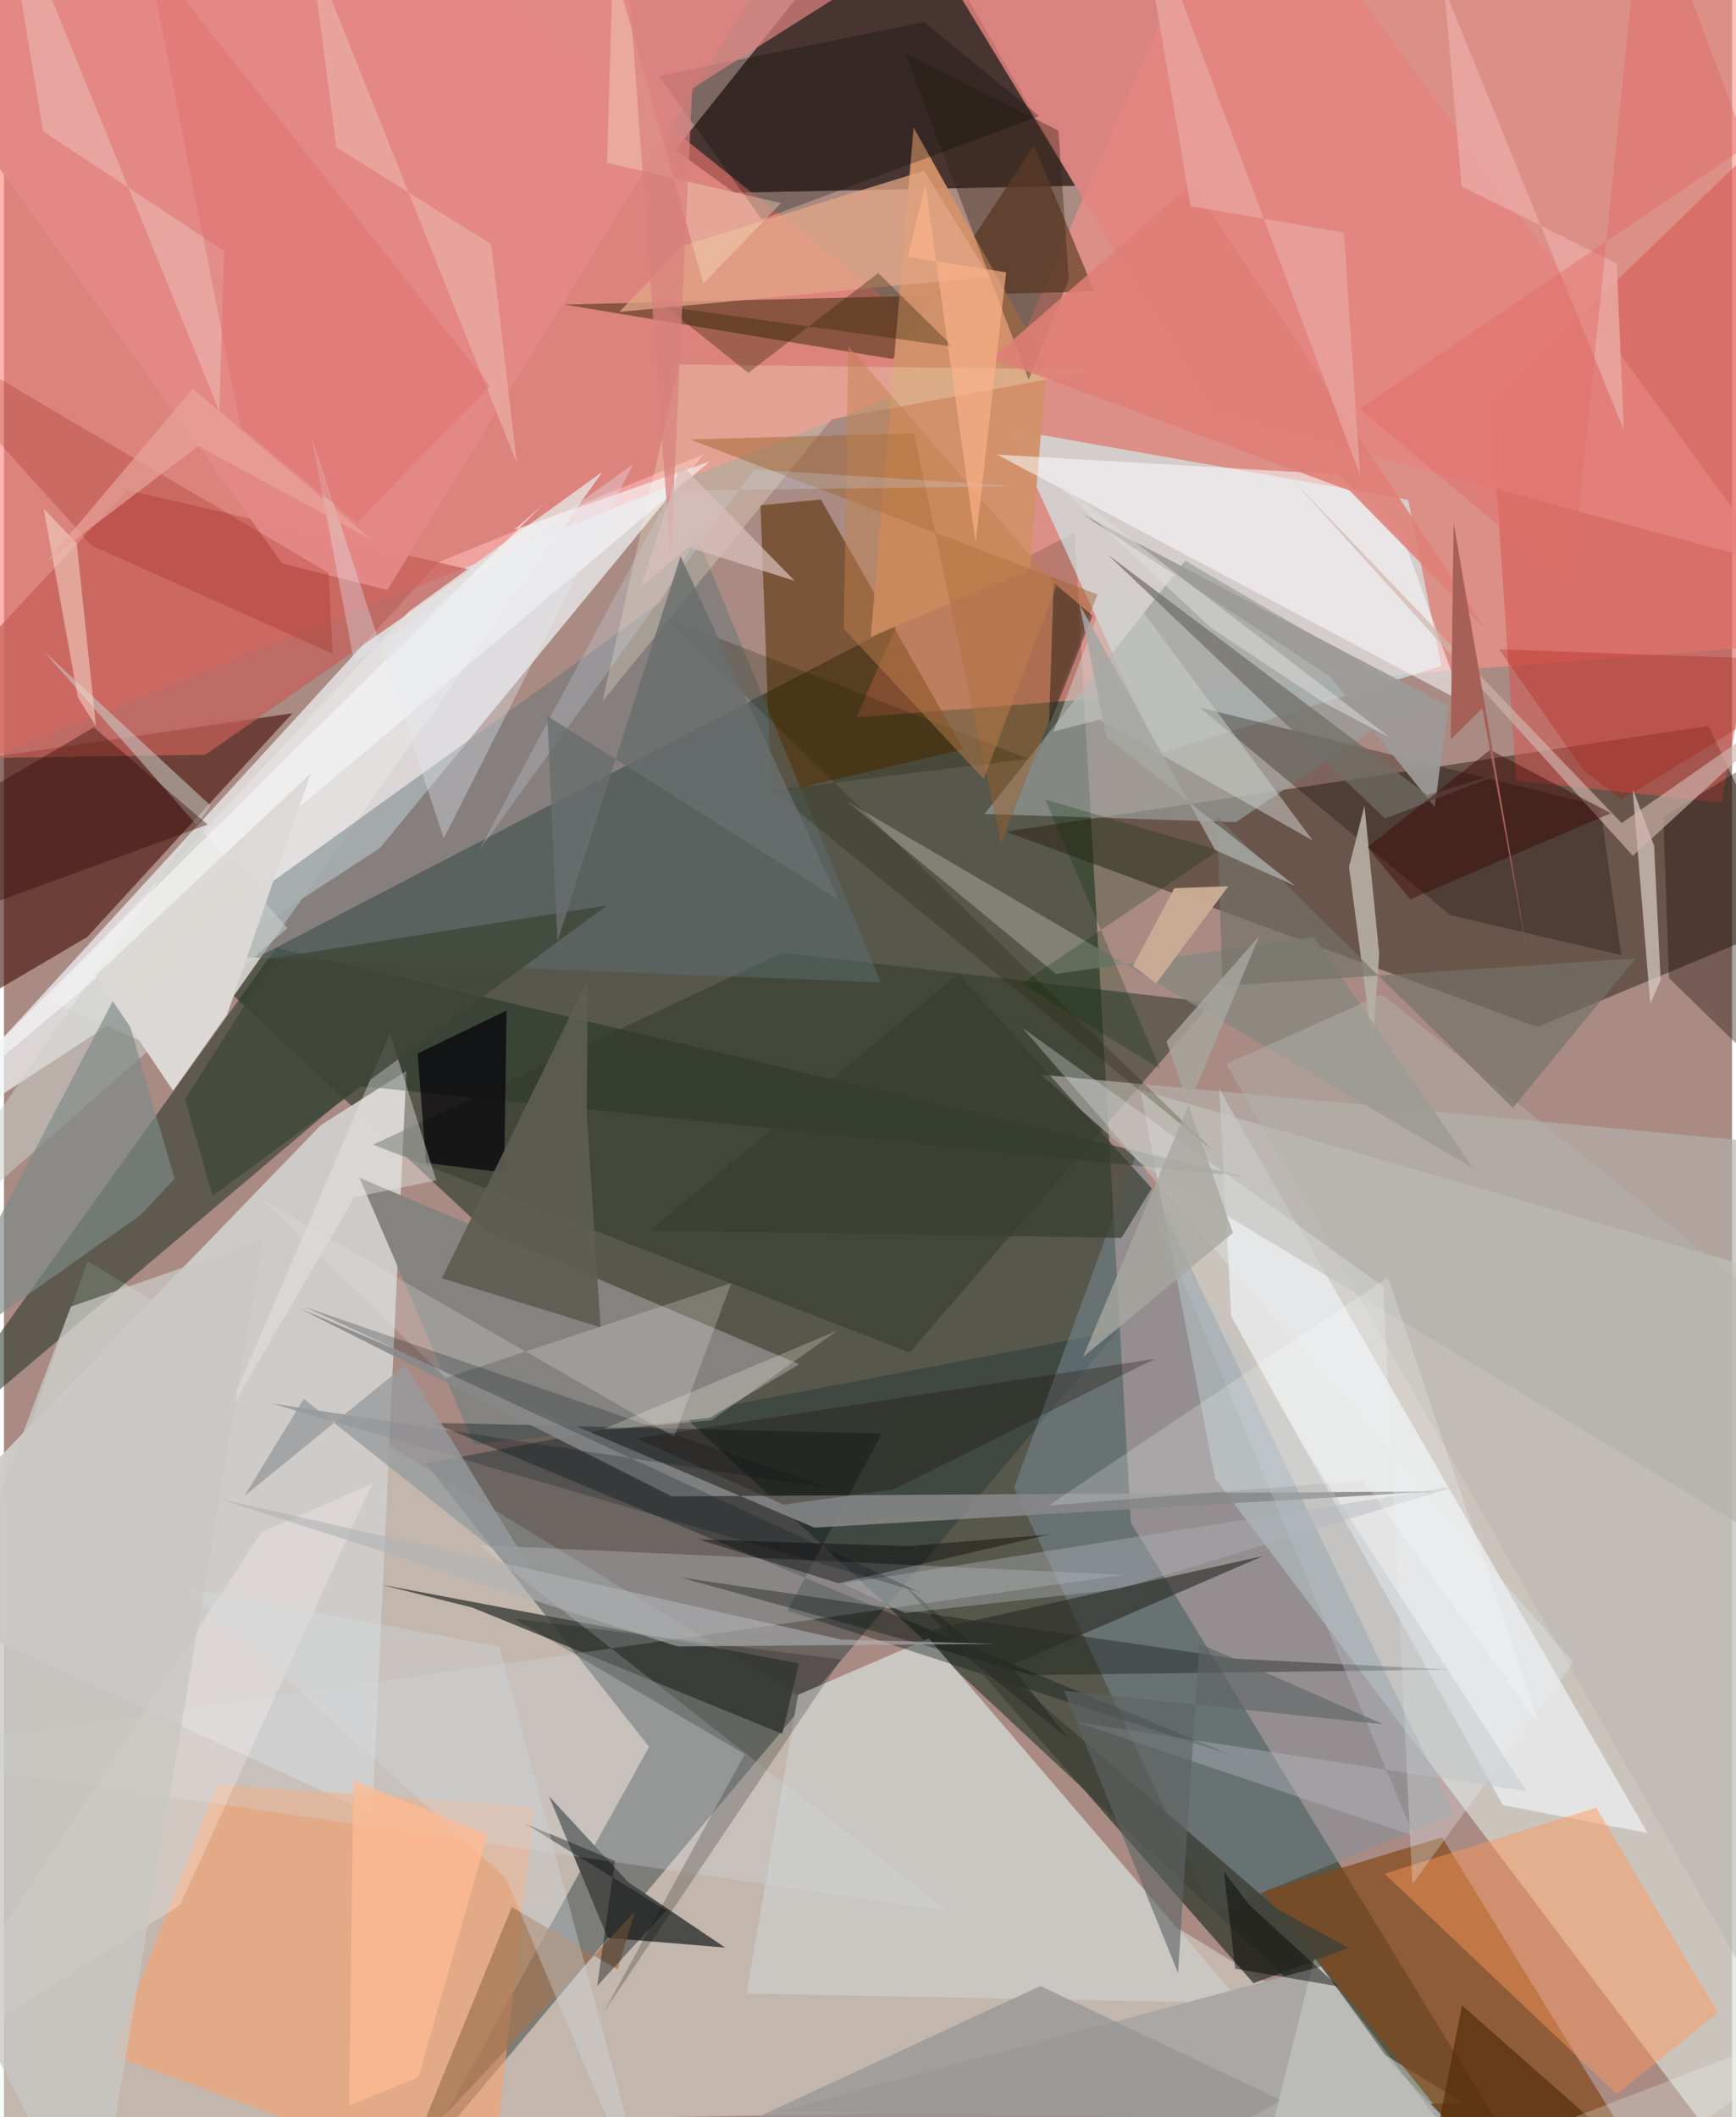 <svg xmlns="http://www.w3.org/2000/svg" width="228" height="278" viewBox="0 0 836 1024"><path fill="#a98b84" d="M0 0h836v1024H0z"/><path fill="#454b3f" fill-opacity=".824" d="M545.21 736.474L758.706 1086l-656.26-612.508 415.52-215.983z"/><path fill="#edfdf1" fill-opacity=".38" d="M-33.476 1030.165l739.758-12.952L40.453 609.927-62 902.169z"/><path fill="#dbddd7" fill-opacity=".69" d="M585.912 715.132l-36.145-187.955 305.415 88.632L865.962 1086z"/><path fill="#f0f3f7" fill-opacity=".706" d="M181.834 410.212L338.62 219.715l-128.325 52.16L-62 569.202z"/><path fill="#31211d" fill-opacity=".804" d="M353.307 93.2l-28.562-20.748 106.813-133.59 86.737 151.006z"/><path fill="#ff928a" fill-opacity=".58" d="M898 308.873V1.13L591.015-62 412.42 347.007z"/><path fill="#2c1f11" fill-opacity=".494" d="M824.622 351.11l43.638 93.054-126.458 52.563-257.157-94.513z"/><path fill="#243639" fill-opacity=".447" d="M538.851 643.738l-338.322 402.72 111.583-201.574L204.06 707.905z"/><path fill="#d1f9fc" fill-opacity=".588" d="M558.592 364.536l136.785-42.393-16.074-80.36L486.805 207.7z"/><path fill="#cfcbc9" fill-opacity=".98" d="M178.222 877.392l16.449-359.458-41.404 26.273L-62 766.809z"/><path fill="#ff7e78" fill-opacity=".58" d="M-62-62l15.834 444.553 512.952-205.646L179.013-52.62z"/><path fill="#203225" fill-opacity=".545" d="M131.666 458.42l469.402 110.879L171.56 525.21l-222.88 188.6z"/><path fill="#441009" fill-opacity=".604" d="M139.554 344.966L40.29 453.214-62 513.378l49.811-146.26z"/><path fill="#814717" fill-opacity=".682" d="M608.94 915.032l86.75-26.394 108.316 176.143-75.569-1.317z"/><path fill="#cac7c3" fill-opacity=".988" d="M359.194 964.173l239.484 4.682-151.255-176.412-63.251 27.272z"/><path fill="#ffa167" fill-opacity=".537" d="M103.256 863.12L52.14 993.868l183.105 67.457 21.479-187.519z"/><path fill="#562b00" fill-opacity=".565" d="M371.167 384.176l-5.173-139.778 29.174-2.811 69.051 120.843z"/><path fill="#734932" fill-opacity=".784" d="M498.295 70.363l29.219 70.617-256.366 6.329 158.887 26.372z"/><path fill="#4b4b49" fill-opacity=".996" d="M292.07 937.269l56.828 4.705-46.983-31.677-38.255-41.539z"/><path fill="#f4f7fa" fill-opacity=".635" d="M593.757 636.731l131.37 236.32 69.992 13.545L587.96 526.853z"/><path fill="#7e939f" fill-opacity=".467" d="M585.024 925.045l116.341-47.475-153.62-319.257-59.105 161.214z"/><path fill="#d75750" fill-opacity=".537" d="M898 21.657l-67.066 366.532-99.412-10.625-12.182-182.93z"/><path fill="#333b2e" fill-opacity=".569" d="M438.133 654.137L178.577 553.656l198.15-92.814 207.604 24.012z"/><path fill="#c55e57" fill-opacity=".722" d="M225.876 275.662L97.432 365.05-62 367.419 59.616 237.027z"/><path fill="#858380" d="M341.51 685.71l-114.038 13.006-55.491-129.094 212.728 90.212z"/><path fill="#e4e1e0" fill-opacity=".82" d="M289.5 228.192l-93.563 67.524L20.78 483.231l67.976 30.323z"/><path fill="#5d7276" fill-opacity=".443" d="M424.185 475.158L335.37 259.916l-17.817 31.389-236.596 170.27z"/><path fill="#3f423e" fill-opacity=".831" d="M182.572 766.466l202.002 38.052-8.079 34.035-149.878-61.014z"/><path fill="#999f9c" fill-opacity=".686" d="M685.085 337.622L571.43 271.2l-97.023 122.482 121.58 3.959z"/><path fill="#d2916a" fill-opacity=".957" d="M419.352 308.081l20.701-246.443 64.323 115.073-8.074 98.81z"/><path fill="#ff9757" fill-opacity=".459" d="M829.16 973.414l-58.846-99.152-102.415 32.003 112.409 106.624z"/><path fill="#071415" fill-opacity=".369" d="M424.69 693.357l-45.647 85.693 214.138 69.648-385.592-160.53z"/><path fill="#b5b2ac" fill-opacity=".659" d="M501.664 519.776l50.128 44.3L898 772.353 874.705 554.72z"/><path fill="#d3d8e0" fill-opacity=".286" d="M541.849 761.698L-62 848.266l518.326 75.945-226.558-176.947z"/><path fill="#e4827f" fill-opacity=".82" d="M426.061-62l211.122 34.233 218.41 300.398-270.588-72.867z"/><path fill="#e48885" fill-opacity=".969" d="M185.463 285.377l-50.831-12.826L-62-2.271l422.764 1.8z"/><path fill="#aaa7a4" d="M637.238 951.095l-262.448 70.127 323.377 4.553-27.081-27.842z"/><path fill="#120700" fill-opacity=".298" d="M782.408 461.945l-10.268-72.097-193.606-47.635 121.108 100.402z"/><path fill="#fcfcfe" fill-opacity=".541" d="M645.438 229.466l32.226 32.72 27.785 77.177-225.03-119.504z"/><path fill="#404238" fill-opacity=".839" d="M616.247 923.502l34.308 18.638-46.059 17.062L435.5 766.465z"/><path fill="#b6afa3" fill-opacity=".914" d="M650.71 419.338l7.479-29.616 7.113 71.75-3.206 44.262z"/><path fill="#d8ccc2" fill-opacity=".71" d="M801.437 474.105l-3.151-65.038-10.41-27.696 8.554 104.116z"/><path fill="#f9f2cf" fill-opacity=".275" d="M529.925 178.823l-203.476-2.596-36.947 163.045 110.875-136.49z"/><path fill="#878889" fill-opacity=".867" d="M323.062 723.745L142.646 632.64l249.471 106.23 300.92-17.526z"/><path fill="#322113" fill-opacity=".384" d="M436.017 25.841l74.088 37.307 5.026 71.837-19.401 48.729z"/><path fill="#9d5f2a" fill-opacity=".455" d="M482.393 408.151l46.658-120.664L331.8 212.553l108.497-2.988z"/><path fill="#040106" fill-opacity=".694" d="M243.142 488.787l-43.017 20.75 4.066 52.904 37.8 4.692z"/><path fill="#5d5d52" fill-opacity=".914" d="M282.46 473.759l-.558 64.404 6.75 103.83-76.78-23.75z"/><path fill="#eae8e4" fill-opacity=".412" d="M186.762 499.864l22.364 71.049-39.514 8.142-63.383 108.426z"/><path fill="#030c06" fill-opacity=".341" d="M497.37 810.167l201.653-2.646-102.723-5.238-269.061-39.301z"/><path fill="#1a0b01" fill-opacity=".361" d="M843.22 370.203l4.992 144.47-42.714-41.615-2.776-77.789z"/><path fill="#a07451" fill-opacity=".71" d="M305.163 924.65l-107.231 114.807L245.66 922.36l51.204 30.216z"/><path fill="#e4a786" fill-opacity=".733" d="M445.14 82.57l-117.03 36.374-30.428 31.916 178.938-17.03z"/><path fill="#000903" fill-opacity=".208" d="M404.885 802.661L290.35 973.001l68.017-124.584-111.48-65.495z"/><path fill="#8a877f" fill-opacity=".851" d="M508.876 471.047l124.879-17.784 77.12 111.83-302.99-177.473z"/><path fill="#ccceca" fill-opacity=".537" d="M-62 624.455l199.106-175.608L19.23 314.923l80.715 74.685z"/><path fill="#ccd0cc" fill-opacity=".518" d="M633.164 406.561l-103.127-58.525-22.237 5.775 28.978-77.117z"/><path fill="#f5f5f7" fill-opacity=".647" d="M341.39 223.255l-94.66 33.083 13.818-12.021L-62 562.799z"/><path fill="#020605" fill-opacity=".263" d="M366.566 106.11L316.79 36.742l128.316-26.07 55.715 45.511z"/><path fill="#ceb4ac" fill-opacity=".659" d="M876.39 332.734l-88.394 81.197-164.353-181.596L782.6 398.092z"/><path fill="#e2e1dc" fill-opacity=".263" d="M351.843 620.577l-138.066 45.96-88.216-85.73L324.205 694.97z"/><path fill="#fff9f3" fill-opacity=".275" d="M85.153 921.494l-132.7 83.106 172.059-263.416 53.438-23.423z"/><path fill="#7d8a88" fill-opacity=".659" d="M66.198 587.634l-107.397 75.888 96.91-185.127 26.823 91.72z"/><path fill="#502905" fill-opacity=".639" d="M865.16 1046.706L682.728 1086l22.64-116.064 85.607 75.563z"/><path fill="#2f0600" fill-opacity=".392" d="M-26.688 444.646l-23.58-37.695 93.715-55.143 55.061 46.981z"/><path fill="#979695" fill-opacity=".749" d="M498.548 1086l119.205-70.27-116.285-55.191-149.29 69.26z"/><path fill="#b5b2ad" fill-opacity=".455" d="M591.362 514.584L898 1052.55V666.34L666.562 480.99z"/><path fill="#2e1f00" fill-opacity=".341" d="M360.074 180.367l-40.078-32.13 139.008 19.387-36.04-35.57z"/><path fill="#e07e76" fill-opacity=".871" d="M574.888 88.624l-96.896 84.689 172.98 63.965 65.896 67.153z"/><path fill="#40473a" fill-opacity=".816" d="M131.157 463.218L87.62 531.653l13.318 46.786 190.779-140.48z"/><path fill="#920e00" fill-opacity=".208" d="M42.68 264.015L-62 147.9l219.02 129.194 1.988 39.026z"/><path fill="#f3dccd" fill-opacity=".529" d="M35.188 262.73l9.345 88.63-8.78-14.1L19.2 246.023z"/><path fill="#010a0a" fill-opacity=".392" d="M526.643 297.76l-29.302 73.74 8.198-19.87 2.273-69.725z"/><path fill="#373e31" fill-opacity=".698" d="M540.619 598.736l14.626-23.967-93.44-103.73L312.67 595.113z"/><path fill="#adb1ba" fill-opacity=".412" d="M405.824 765.915l297.092-47.164-163.503 49.896-103.597 11.525z"/><path fill="#001017" fill-opacity=".227" d="M400.987 720.13l-255.39-87.995 297.711 138.08-314.13-91.482z"/><path fill="#747269" fill-opacity=".675" d="M789.301 463.605l-59.35 72.292L586.85 394.914l2.662 81.947z"/><path fill="#2a2d27" fill-opacity=".627" d="M486.969 805.57l27.915 35.185L449 788.262l160.09-35.675z"/><path fill="#979b9e" fill-opacity=".788" d="M260.827 768.474l-115.796-91.907-28.702 46.988 77.841-63.408z"/><path fill="#e7eef1" fill-opacity=".298" d="M492.696 497.11L667.28 622.25l14.07 289.11 77.776-107.484z"/><path fill="#000a09" fill-opacity=".388" d="M252.267 882.105l68.057 41.857-33.347 36.608 8.616-60.506z"/><path fill="#eebfba" fill-opacity=".518" d="M104.192 198.84l2.308-77.482-87.552-57.81L-1.926-62z"/><path fill="#a60e00" fill-opacity=".267" d="M723.31 314.024l40.552 58.188 18.672 14.52 108.64-66.682z"/><path fill="#c9aa95" fill-opacity=".988" d="M592.33 428.65l-34.958 47.021-11.154-8.562 19.978-37.52z"/><path fill="#d4dae0" fill-opacity=".357" d="M317.604 1086l-77.921-289.637-151.597-28.212 154.65 140.106z"/><path fill="#e8a8a1" fill-opacity=".706" d="M546.456-62l27.577 161.7 74.177 12.76 7.826 117.185z"/><path fill="#b1b3b5" fill-opacity=".6" d="M404.946 792.988L103.414 724.74l222.427 71.59 154.442-1.282z"/><path fill="#edf9ee" fill-opacity=".259" d="M739.955 1086L898 970.661 599.012 1086l35.027-138.943z"/><path fill="#1f2002" fill-opacity=".243" d="M319.441 298.422l176.044 68.6-123.769 15.198 213.012 174.117z"/><path fill="#002e02" fill-opacity=".243" d="M559.314 516.98l-67.104-41.115 95.385-64.577-83.86-24.611z"/><path fill="#c2814d" fill-opacity=".471" d="M509.156 283.315l-100.653-115.99-2.233 136.786 67.723 72.735z"/><path fill="#9d9a97" fill-opacity=".933" d="M641.54 327.178l50.576 63.233 6.63-48.888-177.58-93.118z"/><path fill="#eaa9a3" fill-opacity=".824" d="M783.609 207.824l-3.345-80.39-75.01-37.243-8.599-96.035z"/><path fill="#dbd8d5" fill-opacity=".988" d="M148.416 374.056l-104.07 97.77L81.8 527.54l26.133-36.819z"/><path fill="#160900" fill-opacity=".278" d="M430.41 720.376l-53.268 7.362-71.411-32.038 250.994-38.462z"/><path fill="#706d67" fill-opacity=".718" d="M688.571 384.547L533.8 268.087 668.162 395.89l61.452-23.713z"/><path fill="#3b0400" fill-opacity=".439" d="M680.286 434.999l97.103-41.68-58.425-30.627-59.291 47.06z"/><path fill="#e2e9f0" fill-opacity=".353" d="M169.465 320.603l134.89-96.053-91.601 180.91-64.067-194.803z"/><path fill="#f7e5c8" fill-opacity=".365" d="M375.867 98.222l-84.094-19.46 2.858-96.573 43.716 154.919z"/><path fill="#e16b66" fill-opacity=".459" d="M655.92 197.681l102.219 86.193L793.405-62l49.608 132.791z"/><path fill="#b9c0c8" fill-opacity=".365" d="M736.632 866.434l-218.015-33.595 163.398 55.027-123.898-297.565z"/><path fill="#ccdbed" fill-opacity=".259" d="M229.776 411.36l133.02-184.234 127.122 7.983-167.043 2.263z"/><path fill="#030307" fill-opacity=".408" d="M403.807 765.79l101.836-23.621-68.236 5.666-101.27-3.291z"/><path fill="#fbb28a" fill-opacity=".655" d="M445.747 89.261l-8.4 35.017 47.487 7.43-14.75 130.61z"/><path fill="#6a6f6f" fill-opacity=".816" d="M327.319 269.003l76.396 166.17-140.86-88.876 4.927 108.882z"/><path fill="#a55f57" fill-opacity=".988" d="M737.135 461.941L715.173 342.5l-15.29 15.218 1.442-104.742z"/><path fill="#a8a8a0" fill-opacity=".788" d="M522.077 656.268l72.449-59.949-32.147-92.566 44.927-51.033z"/><path fill="#d9817e" fill-opacity=".729" d="M332.947 42.813L322.534 270.63 298.418-62h200.105z"/><path fill="#eaafa7" fill-opacity=".69" d="M235.67 118.07l-74.832-46.85-12.807-97.352 100.046 249.91z"/><path fill="#de6c6b" fill-opacity=".412" d="M114.568 206.935l56.12 45.92 64.472-66.11L68.979-23.525z"/><path fill="#fdfeff" fill-opacity=".204" d="M657.654 716.045l-152.214 12.11 164.023-110.357 73.245 216.501z"/><path fill="#5e6464" fill-opacity=".62" d="M667.348 834.004L512.83 817.751l55.16 136.494 10.33-159.3z"/><path fill="#010100" fill-opacity=".439" d="M595.664 952.191l-5.511-47.121 12.13 16.142 43.166 39.527z"/><path fill="#fdbb93" fill-opacity=".769" d="M169.123 861.161l-2.185 157.19 33.568-13.66 33.41-117.33z"/><path fill="#c9c7c3" fill-opacity=".757" d="M43.588 1086l81.696-486.442-92.904 32.425L-62 880.517z"/><path fill="#d9bfba" fill-opacity=".714" d="M331.045 264.614l51.474 16.327-55.165-56.536-19.175 59.28z"/><path fill="#fefae9" fill-opacity=".243" d="M290.12 691.132l113.04-47.578-60.776 43.38-43.289 4.05z"/><path fill="#e9a59c" fill-opacity=".675" d="M94.022 215.715l84.265 45.659-86.994-73.37-70.258 83.315z"/><path fill="#a6a7a2" fill-opacity=".851" d="M520.315 292.296l13.017 64.204 91.24 71.894-38.63-17.303z"/><path fill="#e0e0e0" fill-opacity=".506" d="M502.698 227.96l167.696 128.71-31.302-16.47-54.897-36.336z"/></svg>
